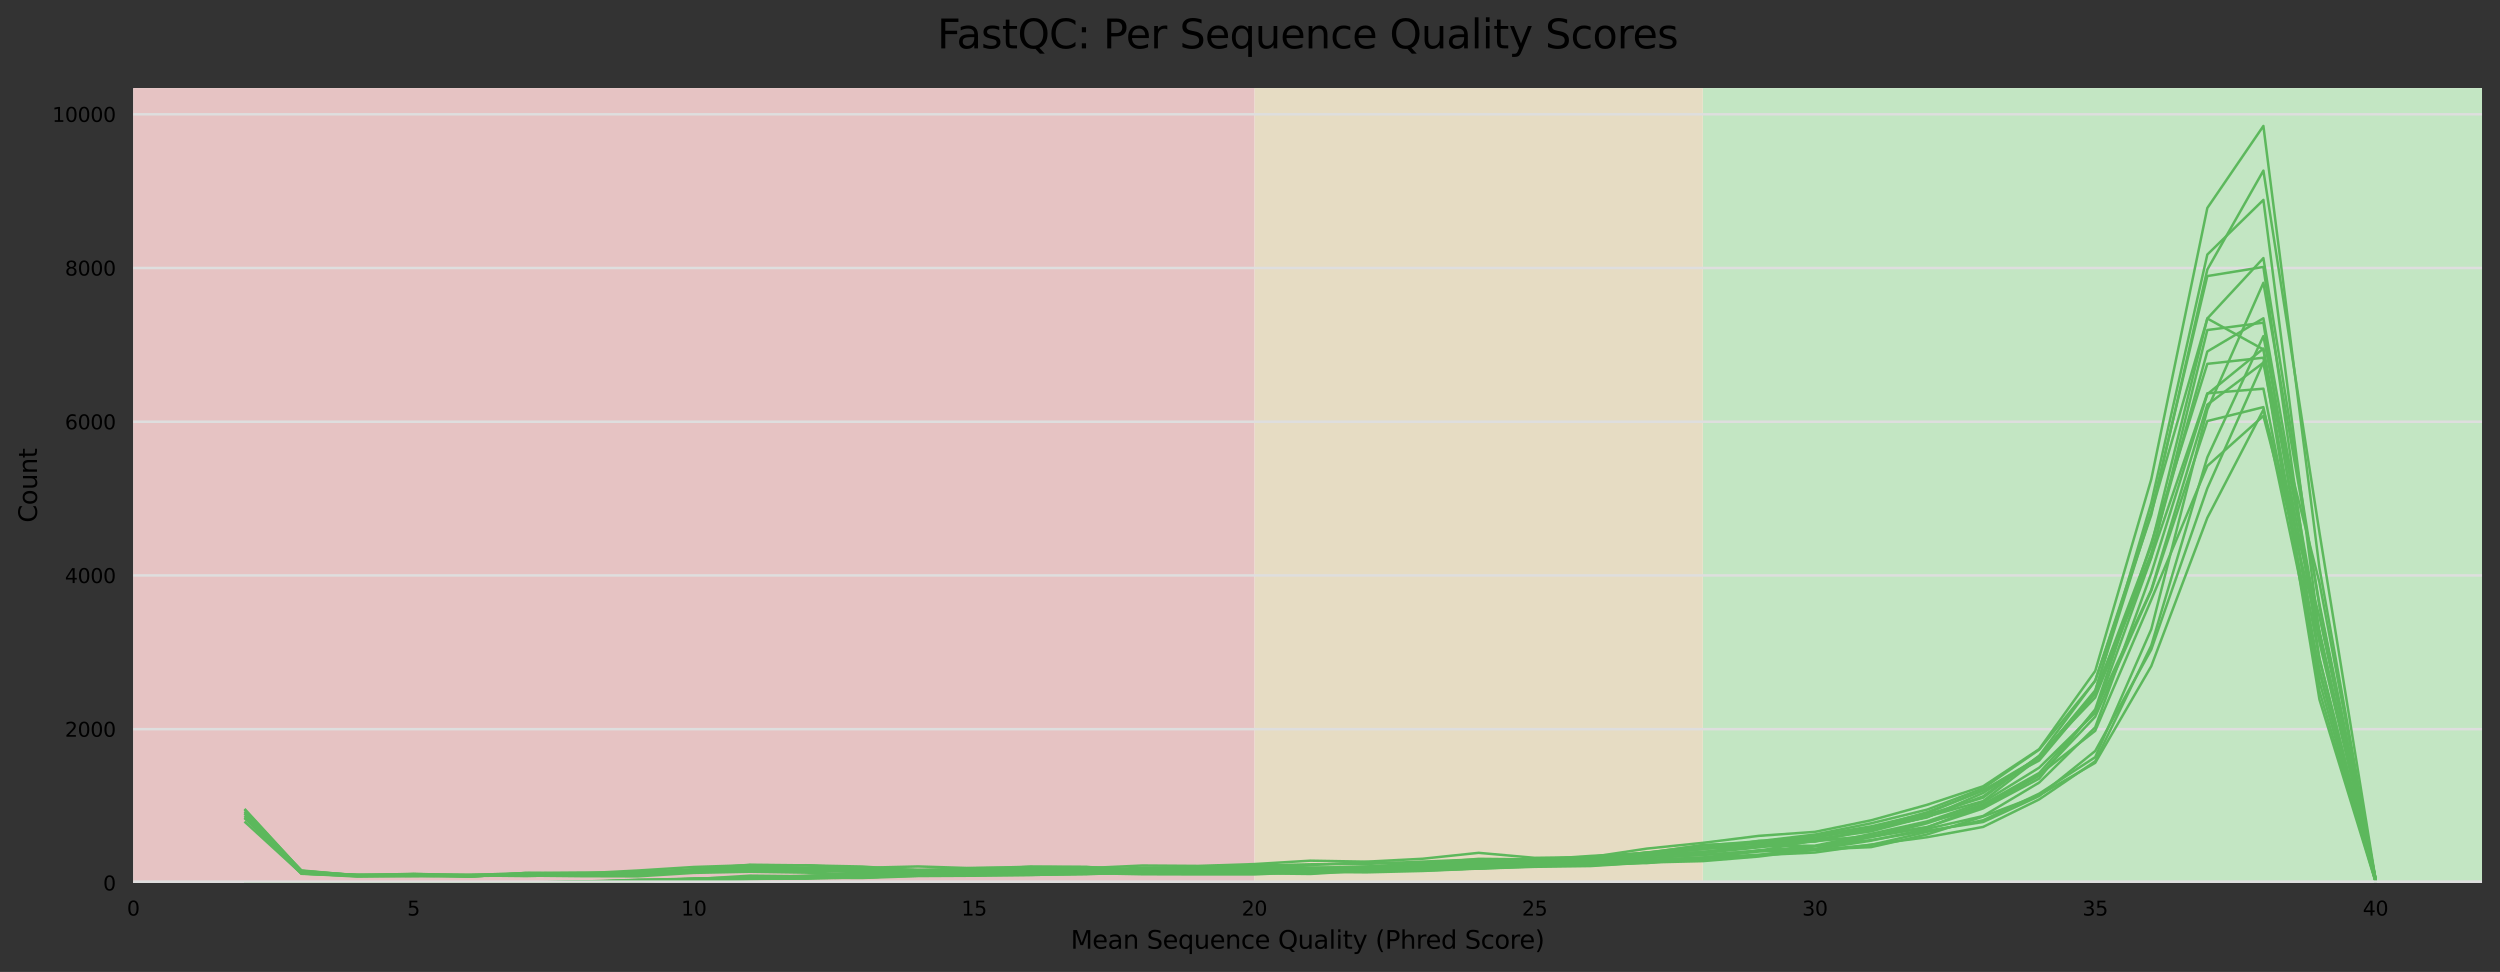 <?xml version="1.0" encoding="utf-8" standalone="no"?>
<!DOCTYPE svg PUBLIC "-//W3C//DTD SVG 1.1//EN"
  "http://www.w3.org/Graphics/SVG/1.1/DTD/svg11.dtd">
<svg xmlns:xlink="http://www.w3.org/1999/xlink" width="1000.198pt" height="388.845pt" viewBox="0 0 1000.198 388.845" xmlns="http://www.w3.org/2000/svg" version="1.1">
 <rect x="0" y="0" width="1000.198" height="388.845" fill="#333333" stroke="none"/>
 <defs>
  <style type="text/css">*{stroke-linejoin: round; stroke-linecap: butt}</style>
 </defs>
 <g id="figure_1">
  <g id="axes_1">
   <g id="patch_1">
    <path d="M 53.328 353.224 
L 992.998 353.224 
L 992.998 35.256 
L 53.328 35.256 
z
" style="fill: #ffffff"/>
   </g>
   <g id="patch_2">
    <path d="M 681.27 353.224 
L 2295.977 353.224 
L 2295.977 35.256 
L 681.27 35.256 
z
" clip-path="url(#p733ec6a86d)" style="fill: #c3e6c3"/>
   </g>
   <g id="patch_3">
    <path d="M 501.858 353.224 
L 681.27 353.224 
L 681.27 35.256 
L 501.858 35.256 
z
" clip-path="url(#p733ec6a86d)" style="fill: #e6dcc3"/>
   </g>
   <g id="patch_4">
    <path d="M 53.328 353.224 
L 501.858 353.224 
L 501.858 35.256 
L 53.328 35.256 
z
" clip-path="url(#p733ec6a86d)" style="fill: #e6c3c3"/>
   </g>
   <g id="matplotlib.axis_1">
    <g id="xtick_1">
     <g id="text_1">
      <!-- 0 -->
      <g transform="translate(50.783 366.303) scale(0.08 -0.08)">
       <defs>
        <path id="DejaVuSans-30" d="M 2034 4250 
Q 1547 4250 1301 3770 
Q 1056 3291 1056 2328 
Q 1056 1369 1301 889 
Q 1547 409 2034 409 
Q 2525 409 2770 889 
Q 3016 1369 3016 2328 
Q 3016 3291 2770 3770 
Q 2525 4250 2034 4250 
z
M 2034 4750 
Q 2819 4750 3233 4129 
Q 3647 3509 3647 2328 
Q 3647 1150 3233 529 
Q 2819 -91 2034 -91 
Q 1250 -91 836 529 
Q 422 1150 422 2328 
Q 422 3509 836 4129 
Q 1250 4750 2034 4750 
z
" transform="scale(0.016)"/>
       </defs>
       <use xlink:href="#DejaVuSans-30"/>
      </g>
     </g>
    </g>
    <g id="xtick_2">
     <g id="text_2">
      <!-- 5 -->
      <g transform="translate(162.916 366.303) scale(0.08 -0.08)">
       <defs>
        <path id="DejaVuSans-35" d="M 691 4666 
L 3169 4666 
L 3169 4134 
L 1269 4134 
L 1269 2991 
Q 1406 3038 1543 3061 
Q 1681 3084 1819 3084 
Q 2600 3084 3056 2656 
Q 3513 2228 3513 1497 
Q 3513 744 3044 326 
Q 2575 -91 1722 -91 
Q 1428 -91 1123 -41 
Q 819 9 494 109 
L 494 744 
Q 775 591 1075 516 
Q 1375 441 1709 441 
Q 2250 441 2565 725 
Q 2881 1009 2881 1497 
Q 2881 1984 2565 2268 
Q 2250 2553 1709 2553 
Q 1456 2553 1204 2497 
Q 953 2441 691 2322 
L 691 4666 
z
" transform="scale(0.016)"/>
       </defs>
       <use xlink:href="#DejaVuSans-35"/>
      </g>
     </g>
    </g>
    <g id="xtick_3">
     <g id="text_3">
      <!-- 10 -->
      <g transform="translate(272.503 366.303) scale(0.08 -0.08)">
       <defs>
        <path id="DejaVuSans-31" d="M 794 531 
L 1825 531 
L 1825 4091 
L 703 3866 
L 703 4441 
L 1819 4666 
L 2450 4666 
L 2450 531 
L 3481 531 
L 3481 0 
L 794 0 
L 794 531 
z
" transform="scale(0.016)"/>
       </defs>
       <use xlink:href="#DejaVuSans-31"/>
       <use xlink:href="#DejaVuSans-30" x="63.623"/>
      </g>
     </g>
    </g>
    <g id="xtick_4">
     <g id="text_4">
      <!-- 15 -->
      <g transform="translate(384.635 366.303) scale(0.08 -0.08)">
       <use xlink:href="#DejaVuSans-31"/>
       <use xlink:href="#DejaVuSans-35" x="63.623"/>
      </g>
     </g>
    </g>
    <g id="xtick_5">
     <g id="text_5">
      <!-- 20 -->
      <g transform="translate(496.768 366.303) scale(0.08 -0.08)">
       <defs>
        <path id="DejaVuSans-32" d="M 1228 531 
L 3431 531 
L 3431 0 
L 469 0 
L 469 531 
Q 828 903 1448 1529 
Q 2069 2156 2228 2338 
Q 2531 2678 2651 2914 
Q 2772 3150 2772 3378 
Q 2772 3750 2511 3984 
Q 2250 4219 1831 4219 
Q 1534 4219 1204 4116 
Q 875 4013 500 3803 
L 500 4441 
Q 881 4594 1212 4672 
Q 1544 4750 1819 4750 
Q 2544 4750 2975 4387 
Q 3406 4025 3406 3419 
Q 3406 3131 3298 2873 
Q 3191 2616 2906 2266 
Q 2828 2175 2409 1742 
Q 1991 1309 1228 531 
z
" transform="scale(0.016)"/>
       </defs>
       <use xlink:href="#DejaVuSans-32"/>
       <use xlink:href="#DejaVuSans-30" x="63.623"/>
      </g>
     </g>
    </g>
    <g id="xtick_6">
     <g id="text_6">
      <!-- 25 -->
      <g transform="translate(608.9 366.303) scale(0.08 -0.08)">
       <use xlink:href="#DejaVuSans-32"/>
       <use xlink:href="#DejaVuSans-35" x="63.623"/>
      </g>
     </g>
    </g>
    <g id="xtick_7">
     <g id="text_7">
      <!-- 30 -->
      <g transform="translate(721.033 366.303) scale(0.08 -0.08)">
       <defs>
        <path id="DejaVuSans-33" d="M 2597 2516 
Q 3050 2419 3304 2112 
Q 3559 1806 3559 1356 
Q 3559 666 3084 287 
Q 2609 -91 1734 -91 
Q 1441 -91 1130 -33 
Q 819 25 488 141 
L 488 750 
Q 750 597 1062 519 
Q 1375 441 1716 441 
Q 2309 441 2620 675 
Q 2931 909 2931 1356 
Q 2931 1769 2642 2001 
Q 2353 2234 1838 2234 
L 1294 2234 
L 1294 2753 
L 1863 2753 
Q 2328 2753 2575 2939 
Q 2822 3125 2822 3475 
Q 2822 3834 2567 4026 
Q 2313 4219 1838 4219 
Q 1578 4219 1281 4162 
Q 984 4106 628 3988 
L 628 4550 
Q 988 4650 1302 4700 
Q 1616 4750 1894 4750 
Q 2613 4750 3031 4423 
Q 3450 4097 3450 3541 
Q 3450 3153 3228 2886 
Q 3006 2619 2597 2516 
z
" transform="scale(0.016)"/>
       </defs>
       <use xlink:href="#DejaVuSans-33"/>
       <use xlink:href="#DejaVuSans-30" x="63.623"/>
      </g>
     </g>
    </g>
    <g id="xtick_8">
     <g id="text_8">
      <!-- 35 -->
      <g transform="translate(833.165 366.303) scale(0.08 -0.08)">
       <use xlink:href="#DejaVuSans-33"/>
       <use xlink:href="#DejaVuSans-35" x="63.623"/>
      </g>
     </g>
    </g>
    <g id="xtick_9">
     <g id="text_9">
      <!-- 40 -->
      <g transform="translate(945.298 366.303) scale(0.08 -0.08)">
       <defs>
        <path id="DejaVuSans-34" d="M 2419 4116 
L 825 1625 
L 2419 1625 
L 2419 4116 
z
M 2253 4666 
L 3047 4666 
L 3047 1625 
L 3713 1625 
L 3713 1100 
L 3047 1100 
L 3047 0 
L 2419 0 
L 2419 1100 
L 313 1100 
L 313 1709 
L 2253 4666 
z
" transform="scale(0.016)"/>
       </defs>
       <use xlink:href="#DejaVuSans-34"/>
       <use xlink:href="#DejaVuSans-30" x="63.623"/>
      </g>
     </g>
    </g>
    <g id="text_10">
     <!-- Mean Sequence Quality (Phred Score) -->
     <g transform="translate(428.371 379.565) scale(0.1 -0.1)">
      <defs>
       <path id="DejaVuSans-4d" d="M 628 4666 
L 1569 4666 
L 2759 1491 
L 3956 4666 
L 4897 4666 
L 4897 0 
L 4281 0 
L 4281 4097 
L 3078 897 
L 2444 897 
L 1241 4097 
L 1241 0 
L 628 0 
L 628 4666 
z
" transform="scale(0.016)"/>
       <path id="DejaVuSans-65" d="M 3597 1894 
L 3597 1613 
L 953 1613 
Q 991 1019 1311 708 
Q 1631 397 2203 397 
Q 2534 397 2845 478 
Q 3156 559 3463 722 
L 3463 178 
Q 3153 47 2828 -22 
Q 2503 -91 2169 -91 
Q 1331 -91 842 396 
Q 353 884 353 1716 
Q 353 2575 817 3079 
Q 1281 3584 2069 3584 
Q 2775 3584 3186 3129 
Q 3597 2675 3597 1894 
z
M 3022 2063 
Q 3016 2534 2758 2815 
Q 2500 3097 2075 3097 
Q 1594 3097 1305 2825 
Q 1016 2553 972 2059 
L 3022 2063 
z
" transform="scale(0.016)"/>
       <path id="DejaVuSans-61" d="M 2194 1759 
Q 1497 1759 1228 1600 
Q 959 1441 959 1056 
Q 959 750 1161 570 
Q 1363 391 1709 391 
Q 2188 391 2477 730 
Q 2766 1069 2766 1631 
L 2766 1759 
L 2194 1759 
z
M 3341 1997 
L 3341 0 
L 2766 0 
L 2766 531 
Q 2569 213 2275 61 
Q 1981 -91 1556 -91 
Q 1019 -91 701 211 
Q 384 513 384 1019 
Q 384 1609 779 1909 
Q 1175 2209 1959 2209 
L 2766 2209 
L 2766 2266 
Q 2766 2663 2505 2880 
Q 2244 3097 1772 3097 
Q 1472 3097 1187 3025 
Q 903 2953 641 2809 
L 641 3341 
Q 956 3463 1253 3523 
Q 1550 3584 1831 3584 
Q 2591 3584 2966 3190 
Q 3341 2797 3341 1997 
z
" transform="scale(0.016)"/>
       <path id="DejaVuSans-6e" d="M 3513 2113 
L 3513 0 
L 2938 0 
L 2938 2094 
Q 2938 2591 2744 2837 
Q 2550 3084 2163 3084 
Q 1697 3084 1428 2787 
Q 1159 2491 1159 1978 
L 1159 0 
L 581 0 
L 581 3500 
L 1159 3500 
L 1159 2956 
Q 1366 3272 1645 3428 
Q 1925 3584 2291 3584 
Q 2894 3584 3203 3211 
Q 3513 2838 3513 2113 
z
" transform="scale(0.016)"/>
       <path id="DejaVuSans-20" transform="scale(0.016)"/>
       <path id="DejaVuSans-53" d="M 3425 4513 
L 3425 3897 
Q 3066 4069 2747 4153 
Q 2428 4238 2131 4238 
Q 1616 4238 1336 4038 
Q 1056 3838 1056 3469 
Q 1056 3159 1242 3001 
Q 1428 2844 1947 2747 
L 2328 2669 
Q 3034 2534 3370 2195 
Q 3706 1856 3706 1288 
Q 3706 609 3251 259 
Q 2797 -91 1919 -91 
Q 1588 -91 1214 -16 
Q 841 59 441 206 
L 441 856 
Q 825 641 1194 531 
Q 1563 422 1919 422 
Q 2459 422 2753 634 
Q 3047 847 3047 1241 
Q 3047 1584 2836 1778 
Q 2625 1972 2144 2069 
L 1759 2144 
Q 1053 2284 737 2584 
Q 422 2884 422 3419 
Q 422 4038 858 4394 
Q 1294 4750 2059 4750 
Q 2388 4750 2728 4690 
Q 3069 4631 3425 4513 
z
" transform="scale(0.016)"/>
       <path id="DejaVuSans-71" d="M 947 1747 
Q 947 1113 1208 752 
Q 1469 391 1925 391 
Q 2381 391 2643 752 
Q 2906 1113 2906 1747 
Q 2906 2381 2643 2742 
Q 2381 3103 1925 3103 
Q 1469 3103 1208 2742 
Q 947 2381 947 1747 
z
M 2906 525 
Q 2725 213 2448 61 
Q 2172 -91 1784 -91 
Q 1150 -91 751 415 
Q 353 922 353 1747 
Q 353 2572 751 3078 
Q 1150 3584 1784 3584 
Q 2172 3584 2448 3432 
Q 2725 3281 2906 2969 
L 2906 3500 
L 3481 3500 
L 3481 -1331 
L 2906 -1331 
L 2906 525 
z
" transform="scale(0.016)"/>
       <path id="DejaVuSans-75" d="M 544 1381 
L 544 3500 
L 1119 3500 
L 1119 1403 
Q 1119 906 1312 657 
Q 1506 409 1894 409 
Q 2359 409 2629 706 
Q 2900 1003 2900 1516 
L 2900 3500 
L 3475 3500 
L 3475 0 
L 2900 0 
L 2900 538 
Q 2691 219 2414 64 
Q 2138 -91 1772 -91 
Q 1169 -91 856 284 
Q 544 659 544 1381 
z
M 1991 3584 
L 1991 3584 
z
" transform="scale(0.016)"/>
       <path id="DejaVuSans-63" d="M 3122 3366 
L 3122 2828 
Q 2878 2963 2633 3030 
Q 2388 3097 2138 3097 
Q 1578 3097 1268 2742 
Q 959 2388 959 1747 
Q 959 1106 1268 751 
Q 1578 397 2138 397 
Q 2388 397 2633 464 
Q 2878 531 3122 666 
L 3122 134 
Q 2881 22 2623 -34 
Q 2366 -91 2075 -91 
Q 1284 -91 818 406 
Q 353 903 353 1747 
Q 353 2603 823 3093 
Q 1294 3584 2113 3584 
Q 2378 3584 2631 3529 
Q 2884 3475 3122 3366 
z
" transform="scale(0.016)"/>
       <path id="DejaVuSans-51" d="M 2522 4238 
Q 1834 4238 1429 3725 
Q 1025 3213 1025 2328 
Q 1025 1447 1429 934 
Q 1834 422 2522 422 
Q 3209 422 3611 934 
Q 4013 1447 4013 2328 
Q 4013 3213 3611 3725 
Q 3209 4238 2522 4238 
z
M 3406 84 
L 4238 -825 
L 3475 -825 
L 2784 -78 
Q 2681 -84 2626 -87 
Q 2572 -91 2522 -91 
Q 1538 -91 948 567 
Q 359 1225 359 2328 
Q 359 3434 948 4092 
Q 1538 4750 2522 4750 
Q 3503 4750 4090 4092 
Q 4678 3434 4678 2328 
Q 4678 1516 4351 937 
Q 4025 359 3406 84 
z
" transform="scale(0.016)"/>
       <path id="DejaVuSans-6c" d="M 603 4863 
L 1178 4863 
L 1178 0 
L 603 0 
L 603 4863 
z
" transform="scale(0.016)"/>
       <path id="DejaVuSans-69" d="M 603 3500 
L 1178 3500 
L 1178 0 
L 603 0 
L 603 3500 
z
M 603 4863 
L 1178 4863 
L 1178 4134 
L 603 4134 
L 603 4863 
z
" transform="scale(0.016)"/>
       <path id="DejaVuSans-74" d="M 1172 4494 
L 1172 3500 
L 2356 3500 
L 2356 3053 
L 1172 3053 
L 1172 1153 
Q 1172 725 1289 603 
Q 1406 481 1766 481 
L 2356 481 
L 2356 0 
L 1766 0 
Q 1100 0 847 248 
Q 594 497 594 1153 
L 594 3053 
L 172 3053 
L 172 3500 
L 594 3500 
L 594 4494 
L 1172 4494 
z
" transform="scale(0.016)"/>
       <path id="DejaVuSans-79" d="M 2059 -325 
Q 1816 -950 1584 -1140 
Q 1353 -1331 966 -1331 
L 506 -1331 
L 506 -850 
L 844 -850 
Q 1081 -850 1212 -737 
Q 1344 -625 1503 -206 
L 1606 56 
L 191 3500 
L 800 3500 
L 1894 763 
L 2988 3500 
L 3597 3500 
L 2059 -325 
z
" transform="scale(0.016)"/>
       <path id="DejaVuSans-28" d="M 1984 4856 
Q 1566 4138 1362 3434 
Q 1159 2731 1159 2009 
Q 1159 1288 1364 580 
Q 1569 -128 1984 -844 
L 1484 -844 
Q 1016 -109 783 600 
Q 550 1309 550 2009 
Q 550 2706 781 3412 
Q 1013 4119 1484 4856 
L 1984 4856 
z
" transform="scale(0.016)"/>
       <path id="DejaVuSans-50" d="M 1259 4147 
L 1259 2394 
L 2053 2394 
Q 2494 2394 2734 2622 
Q 2975 2850 2975 3272 
Q 2975 3691 2734 3919 
Q 2494 4147 2053 4147 
L 1259 4147 
z
M 628 4666 
L 2053 4666 
Q 2838 4666 3239 4311 
Q 3641 3956 3641 3272 
Q 3641 2581 3239 2228 
Q 2838 1875 2053 1875 
L 1259 1875 
L 1259 0 
L 628 0 
L 628 4666 
z
" transform="scale(0.016)"/>
       <path id="DejaVuSans-68" d="M 3513 2113 
L 3513 0 
L 2938 0 
L 2938 2094 
Q 2938 2591 2744 2837 
Q 2550 3084 2163 3084 
Q 1697 3084 1428 2787 
Q 1159 2491 1159 1978 
L 1159 0 
L 581 0 
L 581 4863 
L 1159 4863 
L 1159 2956 
Q 1366 3272 1645 3428 
Q 1925 3584 2291 3584 
Q 2894 3584 3203 3211 
Q 3513 2838 3513 2113 
z
" transform="scale(0.016)"/>
       <path id="DejaVuSans-72" d="M 2631 2963 
Q 2534 3019 2420 3045 
Q 2306 3072 2169 3072 
Q 1681 3072 1420 2755 
Q 1159 2438 1159 1844 
L 1159 0 
L 581 0 
L 581 3500 
L 1159 3500 
L 1159 2956 
Q 1341 3275 1631 3429 
Q 1922 3584 2338 3584 
Q 2397 3584 2469 3576 
Q 2541 3569 2628 3553 
L 2631 2963 
z
" transform="scale(0.016)"/>
       <path id="DejaVuSans-64" d="M 2906 2969 
L 2906 4863 
L 3481 4863 
L 3481 0 
L 2906 0 
L 2906 525 
Q 2725 213 2448 61 
Q 2172 -91 1784 -91 
Q 1150 -91 751 415 
Q 353 922 353 1747 
Q 353 2572 751 3078 
Q 1150 3584 1784 3584 
Q 2172 3584 2448 3432 
Q 2725 3281 2906 2969 
z
M 947 1747 
Q 947 1113 1208 752 
Q 1469 391 1925 391 
Q 2381 391 2643 752 
Q 2906 1113 2906 1747 
Q 2906 2381 2643 2742 
Q 2381 3103 1925 3103 
Q 1469 3103 1208 2742 
Q 947 2381 947 1747 
z
" transform="scale(0.016)"/>
       <path id="DejaVuSans-6f" d="M 1959 3097 
Q 1497 3097 1228 2736 
Q 959 2375 959 1747 
Q 959 1119 1226 758 
Q 1494 397 1959 397 
Q 2419 397 2687 759 
Q 2956 1122 2956 1747 
Q 2956 2369 2687 2733 
Q 2419 3097 1959 3097 
z
M 1959 3584 
Q 2709 3584 3137 3096 
Q 3566 2609 3566 1747 
Q 3566 888 3137 398 
Q 2709 -91 1959 -91 
Q 1206 -91 779 398 
Q 353 888 353 1747 
Q 353 2609 779 3096 
Q 1206 3584 1959 3584 
z
" transform="scale(0.016)"/>
       <path id="DejaVuSans-29" d="M 513 4856 
L 1013 4856 
Q 1481 4119 1714 3412 
Q 1947 2706 1947 2009 
Q 1947 1309 1714 600 
Q 1481 -109 1013 -844 
L 513 -844 
Q 928 -128 1133 580 
Q 1338 1288 1338 2009 
Q 1338 2731 1133 3434 
Q 928 4138 513 4856 
z
" transform="scale(0.016)"/>
      </defs>
      <use xlink:href="#DejaVuSans-4d"/>
      <use xlink:href="#DejaVuSans-65" x="86.279"/>
      <use xlink:href="#DejaVuSans-61" x="147.803"/>
      <use xlink:href="#DejaVuSans-6e" x="209.082"/>
      <use xlink:href="#DejaVuSans-20" x="272.461"/>
      <use xlink:href="#DejaVuSans-53" x="304.248"/>
      <use xlink:href="#DejaVuSans-65" x="367.725"/>
      <use xlink:href="#DejaVuSans-71" x="429.248"/>
      <use xlink:href="#DejaVuSans-75" x="492.725"/>
      <use xlink:href="#DejaVuSans-65" x="556.104"/>
      <use xlink:href="#DejaVuSans-6e" x="617.627"/>
      <use xlink:href="#DejaVuSans-63" x="681.006"/>
      <use xlink:href="#DejaVuSans-65" x="735.986"/>
      <use xlink:href="#DejaVuSans-20" x="797.51"/>
      <use xlink:href="#DejaVuSans-51" x="829.297"/>
      <use xlink:href="#DejaVuSans-75" x="908.008"/>
      <use xlink:href="#DejaVuSans-61" x="971.387"/>
      <use xlink:href="#DejaVuSans-6c" x="1032.666"/>
      <use xlink:href="#DejaVuSans-69" x="1060.449"/>
      <use xlink:href="#DejaVuSans-74" x="1088.232"/>
      <use xlink:href="#DejaVuSans-79" x="1127.441"/>
      <use xlink:href="#DejaVuSans-20" x="1186.621"/>
      <use xlink:href="#DejaVuSans-28" x="1218.408"/>
      <use xlink:href="#DejaVuSans-50" x="1257.422"/>
      <use xlink:href="#DejaVuSans-68" x="1317.725"/>
      <use xlink:href="#DejaVuSans-72" x="1381.104"/>
      <use xlink:href="#DejaVuSans-65" x="1419.967"/>
      <use xlink:href="#DejaVuSans-64" x="1481.49"/>
      <use xlink:href="#DejaVuSans-20" x="1544.967"/>
      <use xlink:href="#DejaVuSans-53" x="1576.754"/>
      <use xlink:href="#DejaVuSans-63" x="1640.23"/>
      <use xlink:href="#DejaVuSans-6f" x="1695.211"/>
      <use xlink:href="#DejaVuSans-72" x="1756.393"/>
      <use xlink:href="#DejaVuSans-65" x="1795.256"/>
      <use xlink:href="#DejaVuSans-29" x="1856.779"/>
     </g>
    </g>
   </g>
   <g id="matplotlib.axis_2">
    <g id="ytick_1">
     <g id="line2d_1">
      <path d="M 53.328 353.224 
L 992.998 353.224 
" clip-path="url(#p733ec6a86d)" style="fill: none; stroke: #dedede; stroke-linecap: square"/>
     </g>
     <g id="text_11">
      <!-- 0 -->
      <g transform="translate(41.238 356.263) scale(0.08 -0.08)">
       <use xlink:href="#DejaVuSans-30"/>
      </g>
     </g>
    </g>
    <g id="ytick_2">
     <g id="line2d_2">
      <path d="M 53.328 291.724 
L 992.998 291.724 
" clip-path="url(#p733ec6a86d)" style="fill: none; stroke: #dedede; stroke-linecap: square"/>
     </g>
     <g id="text_12">
      <!-- 2000 -->
      <g transform="translate(25.968 294.763) scale(0.08 -0.08)">
       <use xlink:href="#DejaVuSans-32"/>
       <use xlink:href="#DejaVuSans-30" x="63.623"/>
       <use xlink:href="#DejaVuSans-30" x="127.246"/>
       <use xlink:href="#DejaVuSans-30" x="190.869"/>
      </g>
     </g>
    </g>
    <g id="ytick_3">
     <g id="line2d_3">
      <path d="M 53.328 230.224 
L 992.998 230.224 
" clip-path="url(#p733ec6a86d)" style="fill: none; stroke: #dedede; stroke-linecap: square"/>
     </g>
     <g id="text_13">
      <!-- 4000 -->
      <g transform="translate(25.968 233.263) scale(0.08 -0.08)">
       <use xlink:href="#DejaVuSans-34"/>
       <use xlink:href="#DejaVuSans-30" x="63.623"/>
       <use xlink:href="#DejaVuSans-30" x="127.246"/>
       <use xlink:href="#DejaVuSans-30" x="190.869"/>
      </g>
     </g>
    </g>
    <g id="ytick_4">
     <g id="line2d_4">
      <path d="M 53.328 168.723 
L 992.998 168.723 
" clip-path="url(#p733ec6a86d)" style="fill: none; stroke: #dedede; stroke-linecap: square"/>
     </g>
     <g id="text_14">
      <!-- 6000 -->
      <g transform="translate(25.968 171.763) scale(0.08 -0.08)">
       <defs>
        <path id="DejaVuSans-36" d="M 2113 2584 
Q 1688 2584 1439 2293 
Q 1191 2003 1191 1497 
Q 1191 994 1439 701 
Q 1688 409 2113 409 
Q 2538 409 2786 701 
Q 3034 994 3034 1497 
Q 3034 2003 2786 2293 
Q 2538 2584 2113 2584 
z
M 3366 4563 
L 3366 3988 
Q 3128 4100 2886 4159 
Q 2644 4219 2406 4219 
Q 1781 4219 1451 3797 
Q 1122 3375 1075 2522 
Q 1259 2794 1537 2939 
Q 1816 3084 2150 3084 
Q 2853 3084 3261 2657 
Q 3669 2231 3669 1497 
Q 3669 778 3244 343 
Q 2819 -91 2113 -91 
Q 1303 -91 875 529 
Q 447 1150 447 2328 
Q 447 3434 972 4092 
Q 1497 4750 2381 4750 
Q 2619 4750 2861 4703 
Q 3103 4656 3366 4563 
z
" transform="scale(0.016)"/>
       </defs>
       <use xlink:href="#DejaVuSans-36"/>
       <use xlink:href="#DejaVuSans-30" x="63.623"/>
       <use xlink:href="#DejaVuSans-30" x="127.246"/>
       <use xlink:href="#DejaVuSans-30" x="190.869"/>
      </g>
     </g>
    </g>
    <g id="ytick_5">
     <g id="line2d_5">
      <path d="M 53.328 107.223 
L 992.998 107.223 
" clip-path="url(#p733ec6a86d)" style="fill: none; stroke: #dedede; stroke-linecap: square"/>
     </g>
     <g id="text_15">
      <!-- 8000 -->
      <g transform="translate(25.968 110.263) scale(0.08 -0.08)">
       <defs>
        <path id="DejaVuSans-38" d="M 2034 2216 
Q 1584 2216 1326 1975 
Q 1069 1734 1069 1313 
Q 1069 891 1326 650 
Q 1584 409 2034 409 
Q 2484 409 2743 651 
Q 3003 894 3003 1313 
Q 3003 1734 2745 1975 
Q 2488 2216 2034 2216 
z
M 1403 2484 
Q 997 2584 770 2862 
Q 544 3141 544 3541 
Q 544 4100 942 4425 
Q 1341 4750 2034 4750 
Q 2731 4750 3128 4425 
Q 3525 4100 3525 3541 
Q 3525 3141 3298 2862 
Q 3072 2584 2669 2484 
Q 3125 2378 3379 2068 
Q 3634 1759 3634 1313 
Q 3634 634 3220 271 
Q 2806 -91 2034 -91 
Q 1263 -91 848 271 
Q 434 634 434 1313 
Q 434 1759 690 2068 
Q 947 2378 1403 2484 
z
M 1172 3481 
Q 1172 3119 1398 2916 
Q 1625 2713 2034 2713 
Q 2441 2713 2670 2916 
Q 2900 3119 2900 3481 
Q 2900 3844 2670 4047 
Q 2441 4250 2034 4250 
Q 1625 4250 1398 4047 
Q 1172 3844 1172 3481 
z
" transform="scale(0.016)"/>
       </defs>
       <use xlink:href="#DejaVuSans-38"/>
       <use xlink:href="#DejaVuSans-30" x="63.623"/>
       <use xlink:href="#DejaVuSans-30" x="127.246"/>
       <use xlink:href="#DejaVuSans-30" x="190.869"/>
      </g>
     </g>
    </g>
    <g id="ytick_6">
     <g id="line2d_6">
      <path d="M 53.328 45.723 
L 992.998 45.723 
" clip-path="url(#p733ec6a86d)" style="fill: none; stroke: #dedede; stroke-linecap: square"/>
     </g>
     <g id="text_16">
      <!-- 10000 -->
      <g transform="translate(20.878 48.763) scale(0.08 -0.08)">
       <use xlink:href="#DejaVuSans-31"/>
       <use xlink:href="#DejaVuSans-30" x="63.623"/>
       <use xlink:href="#DejaVuSans-30" x="127.246"/>
       <use xlink:href="#DejaVuSans-30" x="190.869"/>
       <use xlink:href="#DejaVuSans-30" x="254.492"/>
      </g>
     </g>
    </g>
    <g id="text_17">
     <!-- Count -->
     <g transform="translate(14.798 209.088) rotate(-90) scale(0.1 -0.1)">
      <defs>
       <path id="DejaVuSans-43" d="M 4122 4306 
L 4122 3641 
Q 3803 3938 3442 4084 
Q 3081 4231 2675 4231 
Q 1875 4231 1450 3742 
Q 1025 3253 1025 2328 
Q 1025 1406 1450 917 
Q 1875 428 2675 428 
Q 3081 428 3442 575 
Q 3803 722 4122 1019 
L 4122 359 
Q 3791 134 3420 21 
Q 3050 -91 2638 -91 
Q 1578 -91 968 557 
Q 359 1206 359 2328 
Q 359 3453 968 4101 
Q 1578 4750 2638 4750 
Q 3056 4750 3426 4639 
Q 3797 4528 4122 4306 
z
" transform="scale(0.016)"/>
      </defs>
      <use xlink:href="#DejaVuSans-43"/>
      <use xlink:href="#DejaVuSans-6f" x="69.824"/>
      <use xlink:href="#DejaVuSans-75" x="131.006"/>
      <use xlink:href="#DejaVuSans-6e" x="194.385"/>
      <use xlink:href="#DejaVuSans-74" x="257.764"/>
     </g>
    </g>
   </g>
   <g id="line2d_7">
    <path d="M 187.887 353.193 
L 210.314 353.162 
L 232.74 352.701 
L 255.167 351.994 
L 277.593 351.963 
L 300.02 351.194 
L 322.446 351.225 
L 344.873 350.518 
L 367.299 349.565 
L 389.726 348.704 
L 412.152 348.611 
L 434.578 348.673 
L 457.005 348.427 
L 479.431 347.812 
L 501.858 346.028 
L 524.284 347.105 
L 546.711 347.258 
L 569.137 345.659 
L 591.564 344.399 
L 613.99 345.198 
L 636.417 343.076 
L 658.843 341.969 
L 681.27 339.079 
L 703.696 337.603 
L 726.123 335.758 
L 748.549 332.621 
L 770.976 326.717 
L 793.402 320.506 
L 815.829 303.224 
L 838.255 276.195 
L 860.682 205.101 
L 883.108 127.426 
L 905.535 139.818 
L 927.961 276.502 
L 950.388 352.547 
" clip-path="url(#p733ec6a86d)" style="fill: none; stroke: #5cb85c; stroke-linecap: square"/>
   </g>
   <g id="line2d_8">
    <path d="M 98.181 325.887 
L 120.608 349.103 
L 143.034 349.964 
L 165.461 350.303 
L 187.887 350.764 
L 210.314 349.257 
L 232.74 349.073 
L 255.167 349.042 
L 277.593 348.734 
L 300.02 346.736 
L 322.446 346.151 
L 344.873 348.027 
L 367.299 348.089 
L 389.726 347.996 
L 412.152 347.658 
L 434.578 348.396 
L 457.005 348.581 
L 479.431 348.95 
L 501.858 348.98 
L 524.284 349.38 
L 546.711 348.242 
L 569.137 347.351 
L 591.564 346.643 
L 613.99 344.645 
L 636.417 344.798 
L 658.843 342 
L 681.27 340.862 
L 703.696 338.279 
L 726.123 336.158 
L 748.549 331.914 
L 770.976 325.887 
L 793.402 319.122 
L 815.829 302.456 
L 838.255 279.055 
L 860.682 222.874 
L 883.108 157.346 
L 905.535 155.501 
L 927.961 267.708 
L 950.388 352.517 
" clip-path="url(#p733ec6a86d)" style="fill: none; stroke: #5cb85c; stroke-linecap: square"/>
   </g>
   <g id="line2d_9">
    <path d="M 187.887 353.193 
L 210.314 353.039 
L 232.74 352.916 
L 255.167 352.517 
L 277.593 351.563 
L 300.02 351.379 
L 322.446 351.164 
L 344.873 350.641 
L 367.299 349.903 
L 389.726 350.149 
L 412.152 349.534 
L 434.578 348.734 
L 457.005 348.15 
L 479.431 347.197 
L 501.858 347.904 
L 524.284 347.32 
L 546.711 346.613 
L 569.137 345.875 
L 591.564 345.629 
L 613.99 344.214 
L 636.417 345.629 
L 658.843 342.554 
L 681.27 341.293 
L 703.696 339.017 
L 726.123 336.557 
L 748.549 334.343 
L 770.976 330.869 
L 793.402 323.427 
L 815.829 311.496 
L 838.255 283.79 
L 860.682 217.278 
L 883.108 145.569 
L 905.535 143.109 
L 927.961 279.854 
L 950.388 352.732 
" clip-path="url(#p733ec6a86d)" style="fill: none; stroke: #5cb85c; stroke-linecap: square"/>
   </g>
   <g id="line2d_10">
    <path d="M 98.181 327.394 
L 120.608 349.442 
L 143.034 350.487 
L 165.461 350.21 
L 187.887 350.18 
L 210.314 350.395 
L 232.74 350.333 
L 255.167 349.841 
L 277.593 348.181 
L 300.02 347.381 
L 322.446 347.351 
L 344.873 347.966 
L 367.299 348.027 
L 389.726 348.519 
L 412.152 348.458 
L 434.578 347.996 
L 457.005 348.55 
L 479.431 348.642 
L 501.858 348.734 
L 524.284 348.242 
L 546.711 348.181 
L 569.137 347.566 
L 591.564 347.105 
L 613.99 346.582 
L 636.417 345.444 
L 658.843 343.353 
L 681.27 342 
L 703.696 340.37 
L 726.123 338.556 
L 748.549 334.559 
L 770.976 328.931 
L 793.402 323.058 
L 815.829 310.389 
L 838.255 286.742 
L 860.682 236.251 
L 883.108 168.447 
L 905.535 162.881 
L 927.961 268.846 
L 950.388 352.455 
" clip-path="url(#p733ec6a86d)" style="fill: none; stroke: #5cb85c; stroke-linecap: square"/>
   </g>
   <g id="line2d_11">
    <path d="M 98.181 353.193 
L 120.608 353.224 
L 143.034 353.224 
L 165.461 353.193 
L 187.887 353.101 
L 210.314 353.162 
L 232.74 352.978 
L 255.167 352.486 
L 277.593 352.24 
L 300.02 351.748 
L 322.446 351.164 
L 344.873 351.256 
L 367.299 350.487 
L 389.726 350.364 
L 412.152 350.087 
L 434.578 349.503 
L 457.005 349.288 
L 479.431 348.55 
L 501.858 348.796 
L 524.284 348.181 
L 546.711 347.996 
L 569.137 347.781 
L 591.564 347.504 
L 613.99 346.613 
L 636.417 346.121 
L 658.843 344.952 
L 681.27 343.784 
L 703.696 342.154 
L 726.123 341.078 
L 748.549 337.91 
L 770.976 334.958 
L 793.402 330.838 
L 815.829 319.829 
L 838.255 304.577 
L 860.682 258.268 
L 883.108 182.961 
L 905.535 134.468 
L 927.961 253.286 
L 950.388 351.779 
" clip-path="url(#p733ec6a86d)" style="fill: none; stroke: #5cb85c; stroke-linecap: square"/>
   </g>
   <g id="line2d_12">
    <path d="M 98.181 329.024 
L 120.608 349.503 
L 143.034 350.702 
L 165.461 350.426 
L 187.887 350.426 
L 210.314 350.303 
L 232.74 350.549 
L 255.167 350.61 
L 277.593 349.226 
L 300.02 348.765 
L 322.446 349.134 
L 344.873 349.811 
L 367.299 349.226 
L 389.726 349.042 
L 412.152 349.288 
L 434.578 349.319 
L 457.005 349.78 
L 479.431 349.841 
L 501.858 349.841 
L 524.284 348.827 
L 546.711 349.011 
L 569.137 348.458 
L 591.564 347.504 
L 613.99 346.797 
L 636.417 346.49 
L 658.843 345.075 
L 681.27 344.522 
L 703.696 342.677 
L 726.123 339.878 
L 748.549 338.925 
L 770.976 333.851 
L 793.402 326.687 
L 815.829 318.169 
L 838.255 305.192 
L 860.682 266.509 
L 883.108 207.161 
L 905.535 163.957 
L 927.961 246.675 
L 950.388 351.902 
" clip-path="url(#p733ec6a86d)" style="fill: none; stroke: #5cb85c; stroke-linecap: square"/>
   </g>
   <g id="line2d_13">
    <path d="M 210.314 353.162 
L 232.74 352.64 
L 255.167 352.609 
L 277.593 351.809 
L 300.02 351.102 
L 322.446 350.364 
L 344.873 349.841 
L 367.299 349.349 
L 389.726 349.349 
L 412.152 348.55 
L 434.578 348.212 
L 457.005 347.135 
L 479.431 346.982 
L 501.858 346.674 
L 524.284 346.121 
L 546.711 344.86 
L 569.137 345.475 
L 591.564 343.599 
L 613.99 343.814 
L 636.417 343.784 
L 658.843 341.016 
L 681.27 339.848 
L 703.696 336.373 
L 726.123 336.711 
L 748.549 331.822 
L 770.976 326.871 
L 793.402 318.599 
L 815.829 302.425 
L 838.255 272.29 
L 860.682 204.67 
L 883.108 110.452 
L 905.535 106.793 
L 927.961 263.68 
L 950.388 352.24 
" clip-path="url(#p733ec6a86d)" style="fill: none; stroke: #5cb85c; stroke-linecap: square"/>
   </g>
   <g id="line2d_14">
    <path d="M 98.181 325.703 
L 120.608 348.242 
L 143.034 350.272 
L 165.461 350.087 
L 187.887 350.026 
L 210.314 349.411 
L 232.74 349.472 
L 255.167 348.919 
L 277.593 347.812 
L 300.02 345.967 
L 322.446 346.213 
L 344.873 346.674 
L 367.299 348.181 
L 389.726 347.228 
L 412.152 347.074 
L 434.578 347.781 
L 457.005 347.72 
L 479.431 348.181 
L 501.858 347.72 
L 524.284 347.627 
L 546.711 347.443 
L 569.137 346.397 
L 591.564 346.367 
L 613.99 345.26 
L 636.417 344.399 
L 658.843 342.308 
L 681.27 339.602 
L 703.696 338.495 
L 726.123 334.22 
L 748.549 331.73 
L 770.976 327.025 
L 793.402 317.246 
L 815.829 302.917 
L 838.255 276.964 
L 860.682 221.368 
L 883.108 140.618 
L 905.535 127.334 
L 927.961 252.979 
L 950.388 352.363 
" clip-path="url(#p733ec6a86d)" style="fill: none; stroke: #5cb85c; stroke-linecap: square"/>
   </g>
   <g id="line2d_15">
    <path d="M 165.461 353.193 
L 187.887 353.193 
L 210.314 353.039 
L 232.74 352.701 
L 255.167 352.332 
L 277.593 351.502 
L 300.02 351.287 
L 322.446 351.41 
L 344.873 350.395 
L 367.299 349.565 
L 389.726 349.319 
L 412.152 348.765 
L 434.578 348.857 
L 457.005 348.212 
L 479.431 347.289 
L 501.858 347.381 
L 524.284 347.351 
L 546.711 346.828 
L 569.137 345.106 
L 591.564 344.153 
L 613.99 344.983 
L 636.417 344.921 
L 658.843 342.031 
L 681.27 340.832 
L 703.696 338.464 
L 726.123 338.341 
L 748.549 333.605 
L 770.976 328.624 
L 793.402 320.967 
L 815.829 307.13 
L 838.255 285.174 
L 860.682 223.151 
L 883.108 132.039 
L 905.535 129.087 
L 927.961 272.628 
L 950.388 352.547 
" clip-path="url(#p733ec6a86d)" style="fill: none; stroke: #5cb85c; stroke-linecap: square"/>
   </g>
   <g id="line2d_16">
    <path d="M 98.181 325.057 
L 120.608 349.103 
L 143.034 349.934 
L 165.461 349.841 
L 187.887 350.549 
L 210.314 349.872 
L 232.74 349.718 
L 255.167 348.796 
L 277.593 348.581 
L 300.02 347.043 
L 322.446 347.289 
L 344.873 347.658 
L 367.299 348.642 
L 389.726 348.427 
L 412.152 347.966 
L 434.578 347.935 
L 457.005 349.165 
L 479.431 348.98 
L 501.858 348.458 
L 524.284 348.242 
L 546.711 348.058 
L 569.137 347.627 
L 591.564 347.228 
L 613.99 345.782 
L 636.417 345.444 
L 658.843 343.261 
L 681.27 342.062 
L 703.696 340.401 
L 726.123 336.188 
L 748.549 334.928 
L 770.976 329.393 
L 793.402 321.797 
L 815.829 309.251 
L 838.255 284.313 
L 860.682 236.005 
L 883.108 161.897 
L 905.535 145.107 
L 927.961 263.403 
L 950.388 352.67 
" clip-path="url(#p733ec6a86d)" style="fill: none; stroke: #5cb85c; stroke-linecap: square"/>
   </g>
   <g id="line2d_17">
    <path d="M 98.181 353.162 
L 120.608 353.224 
L 143.034 353.224 
L 165.461 353.224 
L 187.887 353.193 
L 210.314 353.101 
L 232.74 352.947 
L 255.167 352.394 
L 277.593 352.424 
L 300.02 351.656 
L 322.446 351.533 
L 344.873 350.979 
L 367.299 350.364 
L 389.726 350.057 
L 412.152 349.841 
L 434.578 349.595 
L 457.005 349.073 
L 479.431 349.073 
L 501.858 348.796 
L 524.284 348.304 
L 546.711 347.966 
L 569.137 347.32 
L 591.564 345.229 
L 613.99 346.09 
L 636.417 345.383 
L 658.843 345.321 
L 681.27 343.23 
L 703.696 341.939 
L 726.123 340.094 
L 748.549 338.033 
L 770.976 332.806 
L 793.402 328.163 
L 815.829 317.523 
L 838.255 302.917 
L 860.682 251.749 
L 883.108 163.865 
L 905.535 113.158 
L 927.961 241.724 
L 950.388 351.44 
" clip-path="url(#p733ec6a86d)" style="fill: none; stroke: #5cb85c; stroke-linecap: square"/>
   </g>
   <g id="line2d_18">
    <path d="M 98.181 326.748 
L 120.608 349.442 
L 143.034 350.518 
L 165.461 350.579 
L 187.887 350.487 
L 210.314 350.057 
L 232.74 350.241 
L 255.167 349.872 
L 277.593 348.919 
L 300.02 348.365 
L 322.446 348.396 
L 344.873 348.488 
L 367.299 349.073 
L 389.726 349.534 
L 412.152 348.673 
L 434.578 348.857 
L 457.005 348.642 
L 479.431 348.919 
L 501.858 349.38 
L 524.284 349.657 
L 546.711 348.273 
L 569.137 348.365 
L 591.564 347.351 
L 613.99 346.367 
L 636.417 345.844 
L 658.843 344.183 
L 681.27 343.169 
L 703.696 342.215 
L 726.123 338.587 
L 748.549 336.096 
L 770.976 332.345 
L 793.402 328.87 
L 815.829 318.476 
L 838.255 300.457 
L 860.682 259.867 
L 883.108 195.353 
L 905.535 144.923 
L 927.961 233.083 
L 950.388 351.44 
" clip-path="url(#p733ec6a86d)" style="fill: none; stroke: #5cb85c; stroke-linecap: square"/>
   </g>
   <g id="line2d_19">
    <path d="M 165.461 353.193 
L 187.887 353.162 
L 210.314 353.009 
L 232.74 352.947 
L 255.167 352.148 
L 277.593 351.717 
L 300.02 350.333 
L 322.446 350.579 
L 344.873 349.442 
L 367.299 349.503 
L 389.726 348.95 
L 412.152 348.089 
L 434.578 347.32 
L 457.005 346.274 
L 479.431 346.428 
L 501.858 345.69 
L 524.284 344.337 
L 546.711 344.737 
L 569.137 343.568 
L 591.564 341.201 
L 613.99 343.199 
L 636.417 342.892 
L 658.843 339.509 
L 681.27 337.203 
L 703.696 334.405 
L 726.123 332.806 
L 748.549 328.193 
L 770.976 321.982 
L 793.402 314.571 
L 815.829 299.719 
L 838.255 268.446 
L 860.682 191.725 
L 883.108 83.208 
L 905.535 50.397 
L 927.961 227.241 
L 950.388 351.963 
" clip-path="url(#p733ec6a86d)" style="fill: none; stroke: #5cb85c; stroke-linecap: square"/>
   </g>
   <g id="line2d_20">
    <path d="M 98.181 324.288 
L 120.608 348.427 
L 143.034 350.303 
L 165.461 349.718 
L 187.887 349.964 
L 210.314 349.472 
L 232.74 349.442 
L 255.167 348.273 
L 277.593 346.859 
L 300.02 346.121 
L 322.446 346.213 
L 344.873 347.197 
L 367.299 346.643 
L 389.726 347.351 
L 412.152 346.766 
L 434.578 346.828 
L 457.005 348.181 
L 479.431 347.935 
L 501.858 347.474 
L 524.284 347.258 
L 546.711 347.566 
L 569.137 346.705 
L 591.564 344.829 
L 613.99 345.075 
L 636.417 343.292 
L 658.843 341.078 
L 681.27 338.341 
L 703.696 336.527 
L 726.123 333.882 
L 748.549 329.393 
L 770.976 323.919 
L 793.402 315.371 
L 815.829 299.934 
L 838.255 272.382 
L 860.682 206.023 
L 883.108 107.838 
L 905.535 68.263 
L 927.961 213.004 
L 950.388 351.625 
" clip-path="url(#p733ec6a86d)" style="fill: none; stroke: #5cb85c; stroke-linecap: square"/>
   </g>
   <g id="line2d_21">
    <path d="M 120.608 353.193 
L 143.034 353.224 
L 165.461 353.224 
L 187.887 353.162 
L 210.314 352.978 
L 232.74 352.947 
L 255.167 352.025 
L 277.593 351.533 
L 300.02 350.948 
L 322.446 350.518 
L 344.873 349.226 
L 367.299 349.626 
L 389.726 349.472 
L 412.152 348.304 
L 434.578 348.089 
L 457.005 348.119 
L 479.431 347.935 
L 501.858 346.336 
L 524.284 345.782 
L 546.711 345.659 
L 569.137 344.706 
L 591.564 343.814 
L 613.99 343.968 
L 636.417 342.431 
L 658.843 341.262 
L 681.27 338.033 
L 703.696 337.142 
L 726.123 335.112 
L 748.549 331.33 
L 770.976 324.965 
L 793.402 316.262 
L 815.829 303.071 
L 838.255 276.687 
L 860.682 201.196 
L 883.108 101.842 
L 905.535 79.979 
L 927.961 253.594 
L 950.388 352.332 
" clip-path="url(#p733ec6a86d)" style="fill: none; stroke: #5cb85c; stroke-linecap: square"/>
   </g>
   <g id="line2d_22">
    <path d="M 98.181 323.981 
L 120.608 348.427 
L 143.034 350.149 
L 165.461 349.749 
L 187.887 350.764 
L 210.314 349.226 
L 232.74 349.503 
L 255.167 349.411 
L 277.593 347.781 
L 300.02 346.121 
L 322.446 347.443 
L 344.873 347.904 
L 367.299 348.119 
L 389.726 348.058 
L 412.152 346.736 
L 434.578 346.889 
L 457.005 347.935 
L 479.431 348.458 
L 501.858 348.734 
L 524.284 347.873 
L 546.711 347.566 
L 569.137 347.043 
L 591.564 346.151 
L 613.99 345.106 
L 636.417 344.122 
L 658.843 341.693 
L 681.27 339.386 
L 703.696 336.926 
L 726.123 334.282 
L 748.549 330.623 
L 770.976 325.334 
L 793.402 316.201 
L 815.829 304.27 
L 838.255 277.579 
L 860.682 218.293 
L 883.108 127.426 
L 905.535 103.257 
L 927.961 242.462 
L 950.388 352.271 
" clip-path="url(#p733ec6a86d)" style="fill: none; stroke: #5cb85c; stroke-linecap: square"/>
   </g>
   <g id="line2d_23">
    <path d="M 165.461 353.193 
L 187.887 353.162 
L 210.314 353.009 
L 232.74 352.947 
L 255.167 352.578 
L 277.593 352.086 
L 300.02 351.563 
L 322.446 351.256 
L 344.873 351.071 
L 367.299 350.21 
L 389.726 350.149 
L 412.152 350.026 
L 434.578 349.78 
L 457.005 348.857 
L 479.431 348.519 
L 501.858 347.843 
L 524.284 347.935 
L 546.711 347.566 
L 569.137 346.336 
L 591.564 345.844 
L 613.99 344.706 
L 636.417 345.26 
L 658.843 344.03 
L 681.27 343.046 
L 703.696 340.678 
L 726.123 339.786 
L 748.549 336.342 
L 770.976 331.607 
L 793.402 326.471 
L 815.829 313.095 
L 838.255 290.986 
L 860.682 229.363 
L 883.108 157.684 
L 905.535 139.449 
L 927.961 256.976 
L 950.388 351.317 
" clip-path="url(#p733ec6a86d)" style="fill: none; stroke: #5cb85c; stroke-linecap: square"/>
   </g>
   <g id="line2d_24">
    <path d="M 98.181 327.64 
L 120.608 349.595 
L 143.034 350.18 
L 165.461 349.595 
L 187.887 350.241 
L 210.314 350.487 
L 232.74 349.934 
L 255.167 349.841 
L 277.593 348.796 
L 300.02 347.781 
L 322.446 348.027 
L 344.873 349.073 
L 367.299 349.196 
L 389.726 348.95 
L 412.152 349.38 
L 434.578 348.365 
L 457.005 348.765 
L 479.431 349.349 
L 501.858 349.165 
L 524.284 348.488 
L 546.711 348.089 
L 569.137 348.089 
L 591.564 347.474 
L 613.99 345.659 
L 636.417 346.213 
L 658.843 345.075 
L 681.27 343.445 
L 703.696 340.155 
L 726.123 339.632 
L 748.549 334.897 
L 770.976 331.053 
L 793.402 322.32 
L 815.829 309.928 
L 838.255 292.37 
L 860.682 239.941 
L 883.108 186.405 
L 905.535 166.386 
L 927.961 252.825 
L 950.388 351.594 
" clip-path="url(#p733ec6a86d)" style="fill: none; stroke: #5cb85c; stroke-linecap: square"/>
   </g>
   <g id="line2d_25">
    <path d="M 53.328 353.224 
L 992.998 353.224 
" clip-path="url(#p733ec6a86d)" style="fill: none; stroke: #dedede; stroke-width: 2; stroke-linecap: square"/>
   </g>
   <g id="text_18">
    <!-- FastQC: Per Sequence Quality Scores -->
    <g transform="translate(374.971 19.358) scale(0.16 -0.16)">
     <defs>
      <path id="DejaVuSans-46" d="M 628 4666 
L 3309 4666 
L 3309 4134 
L 1259 4134 
L 1259 2759 
L 3109 2759 
L 3109 2228 
L 1259 2228 
L 1259 0 
L 628 0 
L 628 4666 
z
" transform="scale(0.016)"/>
      <path id="DejaVuSans-73" d="M 2834 3397 
L 2834 2853 
Q 2591 2978 2328 3040 
Q 2066 3103 1784 3103 
Q 1356 3103 1142 2972 
Q 928 2841 928 2578 
Q 928 2378 1081 2264 
Q 1234 2150 1697 2047 
L 1894 2003 
Q 2506 1872 2764 1633 
Q 3022 1394 3022 966 
Q 3022 478 2636 193 
Q 2250 -91 1575 -91 
Q 1294 -91 989 -36 
Q 684 19 347 128 
L 347 722 
Q 666 556 975 473 
Q 1284 391 1588 391 
Q 1994 391 2212 530 
Q 2431 669 2431 922 
Q 2431 1156 2273 1281 
Q 2116 1406 1581 1522 
L 1381 1569 
Q 847 1681 609 1914 
Q 372 2147 372 2553 
Q 372 3047 722 3315 
Q 1072 3584 1716 3584 
Q 2034 3584 2315 3537 
Q 2597 3491 2834 3397 
z
" transform="scale(0.016)"/>
      <path id="DejaVuSans-3a" d="M 750 794 
L 1409 794 
L 1409 0 
L 750 0 
L 750 794 
z
M 750 3309 
L 1409 3309 
L 1409 2516 
L 750 2516 
L 750 3309 
z
" transform="scale(0.016)"/>
     </defs>
     <use xlink:href="#DejaVuSans-46"/>
     <use xlink:href="#DejaVuSans-61" x="48.395"/>
     <use xlink:href="#DejaVuSans-73" x="109.674"/>
     <use xlink:href="#DejaVuSans-74" x="161.773"/>
     <use xlink:href="#DejaVuSans-51" x="200.982"/>
     <use xlink:href="#DejaVuSans-43" x="279.693"/>
     <use xlink:href="#DejaVuSans-3a" x="349.518"/>
     <use xlink:href="#DejaVuSans-20" x="383.209"/>
     <use xlink:href="#DejaVuSans-50" x="414.996"/>
     <use xlink:href="#DejaVuSans-65" x="471.674"/>
     <use xlink:href="#DejaVuSans-72" x="533.197"/>
     <use xlink:href="#DejaVuSans-20" x="574.311"/>
     <use xlink:href="#DejaVuSans-53" x="606.098"/>
     <use xlink:href="#DejaVuSans-65" x="669.574"/>
     <use xlink:href="#DejaVuSans-71" x="731.098"/>
     <use xlink:href="#DejaVuSans-75" x="794.574"/>
     <use xlink:href="#DejaVuSans-65" x="857.953"/>
     <use xlink:href="#DejaVuSans-6e" x="919.477"/>
     <use xlink:href="#DejaVuSans-63" x="982.855"/>
     <use xlink:href="#DejaVuSans-65" x="1037.836"/>
     <use xlink:href="#DejaVuSans-20" x="1099.359"/>
     <use xlink:href="#DejaVuSans-51" x="1131.146"/>
     <use xlink:href="#DejaVuSans-75" x="1209.857"/>
     <use xlink:href="#DejaVuSans-61" x="1273.236"/>
     <use xlink:href="#DejaVuSans-6c" x="1334.516"/>
     <use xlink:href="#DejaVuSans-69" x="1362.299"/>
     <use xlink:href="#DejaVuSans-74" x="1390.082"/>
     <use xlink:href="#DejaVuSans-79" x="1429.291"/>
     <use xlink:href="#DejaVuSans-20" x="1488.471"/>
     <use xlink:href="#DejaVuSans-53" x="1520.258"/>
     <use xlink:href="#DejaVuSans-63" x="1583.734"/>
     <use xlink:href="#DejaVuSans-6f" x="1638.715"/>
     <use xlink:href="#DejaVuSans-72" x="1699.896"/>
     <use xlink:href="#DejaVuSans-65" x="1738.76"/>
     <use xlink:href="#DejaVuSans-73" x="1800.283"/>
    </g>
   </g>
  </g>
 </g>
 <defs>
  <clipPath id="p733ec6a86d">
   <rect x="53.328" y="35.256" width="939.67" height="317.968"/>
  </clipPath>
 </defs>
</svg>
